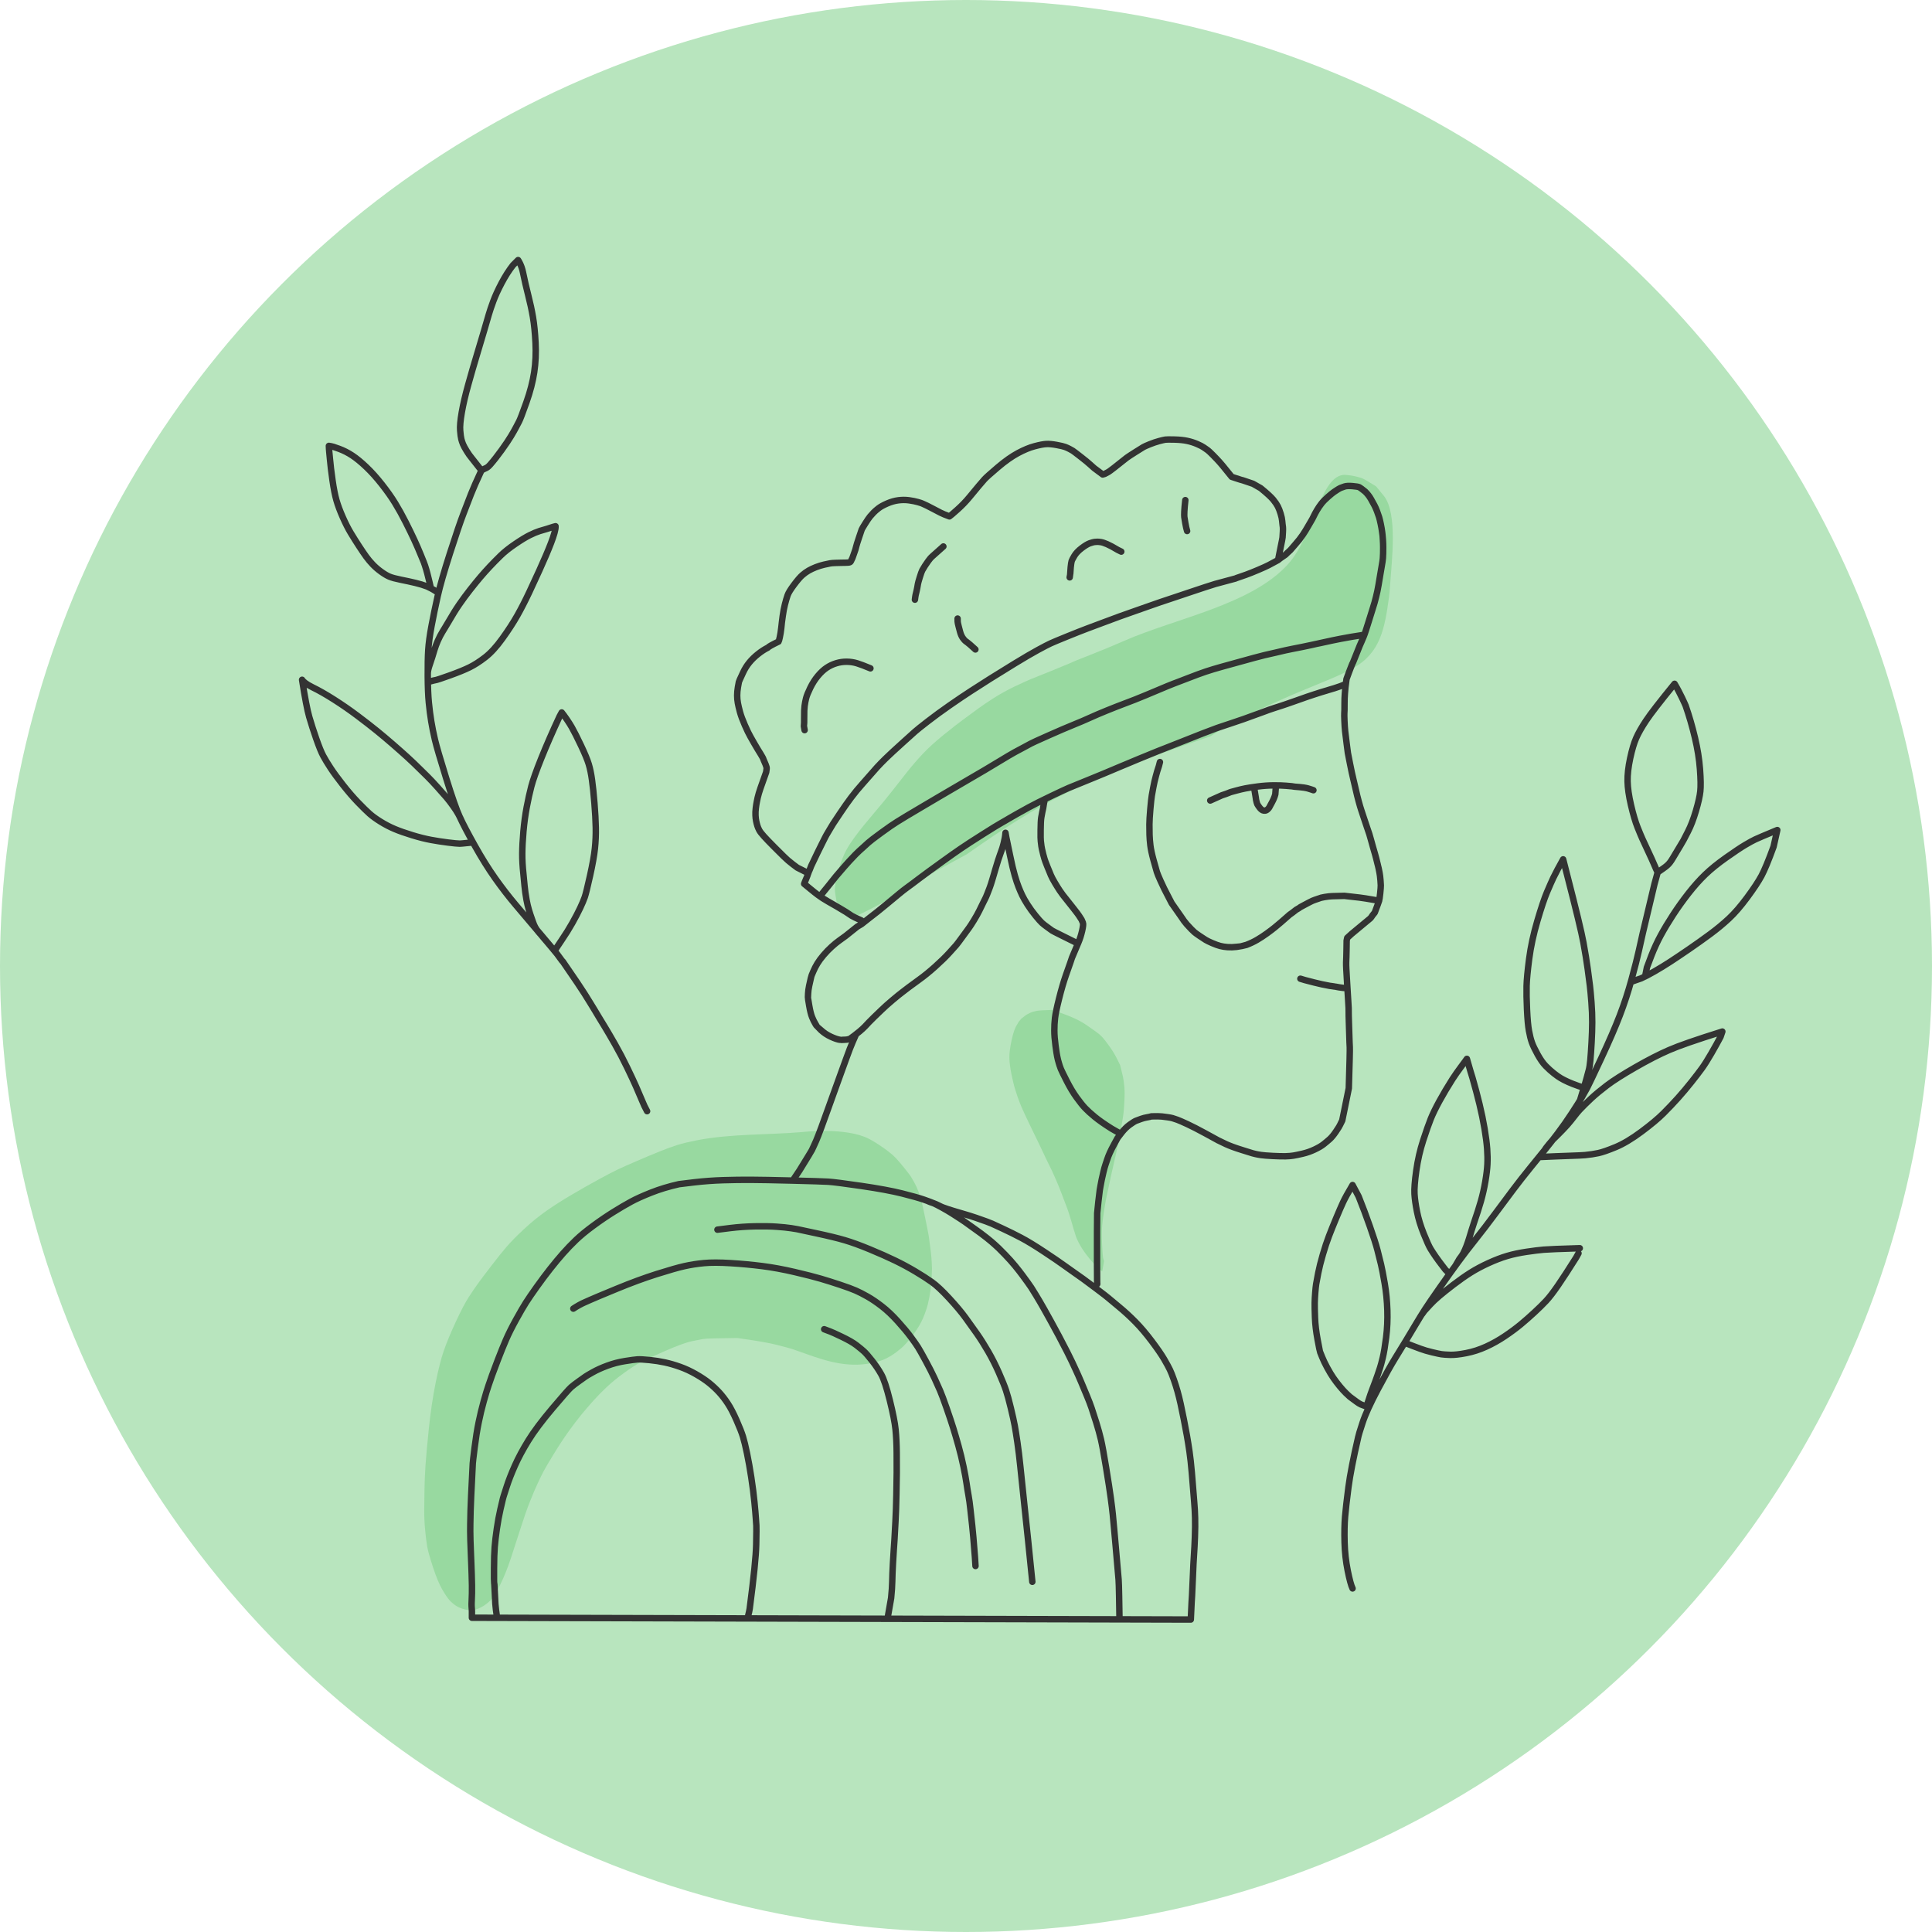 <svg width="300" height="300" viewBox="0 0 300 300" fill="none" xmlns="http://www.w3.org/2000/svg">
<circle cx="150" cy="150" r="150" fill="#B8E5BE"/>
<g clip-path="url(#clip0_155_946)">
<path d="M171.431 195.826C171.371 195.618 171.278 195.294 171.278 195.294C171.229 194.787 171.2 194.471 171.19 194.346C171.18 194.222 171.158 193.784 171.126 193.032C171.093 192.28 171.085 191.643 171.102 191.121C171.12 190.598 171.16 190.077 171.221 189.558C171.283 189.039 171.333 188.672 171.372 188.456C171.41 188.241 171.467 187.873 171.544 187.354C171.62 186.835 171.671 186.535 171.695 186.455C171.718 186.374 171.864 185.685 172.132 184.388C172.399 183.091 172.61 182.125 172.764 181.491C172.918 180.857 173.11 180.013 173.338 178.959C173.566 177.906 173.745 177.021 173.875 176.304C174.006 175.588 174.127 174.912 174.239 174.275C174.35 173.64 174.425 173.155 174.463 172.822C174.501 172.489 174.545 171.871 174.595 170.967C174.645 170.063 174.64 169.292 174.578 168.655C174.516 168.017 174.446 167.525 174.367 167.177C174.289 166.829 174.201 166.459 174.104 166.066C174.006 165.673 173.948 165.444 173.928 165.38C173.908 165.316 173.732 164.96 173.401 164.312C173.07 163.664 172.668 163.016 172.195 162.369C171.723 161.721 171.405 161.309 171.242 161.132C171.079 160.954 170.897 160.776 170.695 160.596C170.492 160.416 169.807 159.925 168.639 159.123C167.471 158.322 165.73 157.568 163.415 156.861L163.325 156.822C162.148 156.851 161.373 156.897 161 156.961C160.627 157.025 160.271 157.134 159.931 157.288C159.591 157.441 159.339 157.586 159.174 157.722C159.009 157.858 158.815 158.01 158.591 158.179L158.209 158.627L157.945 159.08C157.613 159.562 157.326 160.371 157.084 161.507C156.841 162.643 156.725 163.552 156.736 164.236C156.747 164.921 156.849 165.754 157.043 166.738C157.236 167.721 157.451 168.585 157.687 169.33C157.922 170.076 158.132 170.682 158.315 171.15C158.498 171.617 158.648 171.974 158.764 172.219C158.88 172.465 159.016 172.765 159.173 173.119C159.329 173.473 159.644 174.136 160.119 175.108C160.593 176.08 160.975 176.864 161.263 177.459C161.551 178.055 161.779 178.534 161.947 178.897C162.115 179.261 162.283 179.619 162.452 179.97C162.62 180.322 162.766 180.616 162.888 180.852C163.011 181.088 163.176 181.426 163.383 181.867C163.59 182.307 163.832 182.855 164.11 183.511C164.389 184.167 164.655 184.836 164.909 185.518C165.163 186.201 165.363 186.724 165.508 187.086C165.654 187.449 165.808 187.878 165.971 188.373C166.133 188.869 166.265 189.295 166.364 189.651C166.464 190.008 166.606 190.499 166.79 191.124C166.865 191.261 166.942 191.642 167.059 191.966C167.966 194.469 170.605 197.135 171.159 197.412" fill="#98D9A0"/>
<path d="M108.172 177.071C106.959 177.309 105.967 177.547 105.197 177.786C104.428 178.025 103.508 178.361 102.439 178.792C101.37 179.224 100.184 179.721 98.881 180.282C97.577 180.844 96.595 181.28 95.936 181.592C95.278 181.903 94.302 182.41 93.011 183.112C91.72 183.814 90.329 184.603 88.839 185.477C87.349 186.35 86.018 187.198 84.847 188.02C83.676 188.842 82.517 189.786 81.369 190.852C80.222 191.917 79.318 192.835 78.659 193.605C77.999 194.374 77.203 195.365 76.273 196.578C75.343 197.79 74.659 198.698 74.224 199.3C73.787 199.902 73.305 200.613 72.775 201.433C72.245 202.252 71.581 203.521 70.781 205.239C69.983 206.957 69.365 208.442 68.93 209.693C68.493 210.943 68.061 212.645 67.631 214.799C67.201 216.953 66.856 219.283 66.595 221.789C66.335 224.296 66.16 226.221 66.071 227.563C65.982 228.906 65.931 230.123 65.916 231.215C65.902 232.305 65.888 233.359 65.876 234.375C65.864 235.391 65.909 236.446 66.012 237.539C66.115 238.632 66.223 239.504 66.337 240.157C66.451 240.809 66.751 241.877 67.237 243.362C67.724 244.846 68.195 245.984 68.65 246.775C69.106 247.566 69.487 248.131 69.792 248.47C70.097 248.809 70.435 249.098 70.806 249.339C71.177 249.579 71.623 249.765 72.144 249.897C72.664 250.029 73.11 250.066 73.48 250.01C73.85 249.954 74.244 249.817 74.662 249.6C75.079 249.383 75.451 249.134 75.775 248.852C76.1 248.57 76.35 248.335 76.526 248.147C76.702 247.959 77.088 247.259 77.684 246.048C78.279 244.836 78.83 243.469 79.334 241.946C79.839 240.423 80.344 238.863 80.851 237.266C81.357 235.669 81.831 234.313 82.273 233.198C82.715 232.083 83.117 231.139 83.478 230.367C83.838 229.594 84.141 228.972 84.386 228.501C84.632 228.03 85.163 227.127 85.98 225.791C86.797 224.456 87.571 223.279 88.301 222.262C89.031 221.244 89.69 220.378 90.279 219.664C90.868 218.95 91.481 218.236 92.118 217.521C92.755 216.806 93.454 216.092 94.213 215.378C94.972 214.665 95.855 213.945 96.859 213.218C97.864 212.491 98.679 211.958 99.303 211.619C99.926 211.28 101.225 210.678 103.198 209.813C105.17 208.948 106.599 208.429 107.483 208.254C108.367 208.08 108.876 207.978 109.011 207.949C109.146 207.92 109.363 207.892 109.661 207.866C109.96 207.839 111.569 207.805 114.486 207.764C114.515 207.762 115.308 207.88 116.867 208.117C118.425 208.354 119.744 208.608 120.823 208.88C121.902 209.152 122.698 209.373 123.211 209.542C123.724 209.712 124.374 209.941 125.161 210.231C125.948 210.52 126.806 210.805 127.734 211.086C128.662 211.367 129.573 211.578 130.465 211.719C131.358 211.861 132.22 211.923 133.051 211.906C133.882 211.89 134.674 211.8 135.425 211.637C136.177 211.474 136.751 211.311 137.15 211.147C137.548 210.983 137.981 210.756 138.448 210.465C138.914 210.174 139.41 209.805 139.934 209.357C140.458 208.91 141.071 208.219 141.772 207.285C142.473 206.351 142.994 205.479 143.334 204.67C143.674 203.86 143.923 203.134 144.082 202.491C144.241 201.848 144.374 201.144 144.482 200.378C144.589 199.612 144.653 198.868 144.674 198.147C144.694 197.425 144.708 197.038 144.716 196.986C144.724 196.933 144.711 196.598 144.676 195.981C144.642 195.363 144.599 194.851 144.545 194.444C144.492 194.038 144.438 193.624 144.384 193.203C144.329 192.781 144.285 192.438 144.251 192.174C144.217 191.909 144.145 191.507 144.036 190.97C143.927 190.432 143.815 189.877 143.701 189.305C143.587 188.733 143.468 188.168 143.345 187.609C143.221 187.049 143.157 186.756 143.154 186.729C143.151 186.702 143.058 186.392 142.875 185.799C142.691 185.207 142.513 184.725 142.34 184.354C142.167 183.982 141.996 183.651 141.828 183.36C141.659 183.069 141.531 182.851 141.444 182.705C141.357 182.559 141.046 182.149 140.511 181.474C139.976 180.798 139.52 180.263 139.143 179.866C138.766 179.469 138.332 179.087 137.842 178.721C137.352 178.355 136.917 178.047 136.536 177.797C136.155 177.547 135.577 177.167 134.924 176.832C131.31 174.981 124.578 175.785 124.578 175.785C119.222 176.241 113.464 176.033 108.172 177.071Z" fill="#98D9A0"/>
<path d="M129.906 139.987C129.837 139.576 129.783 139.268 129.744 139.062C129.705 138.857 129.676 138.666 129.659 138.491C129.642 138.316 129.635 138.159 129.641 138.02C129.646 137.881 129.655 137.786 129.668 137.735C129.682 137.684 129.713 137.404 129.762 136.896C129.812 136.387 130.009 135.615 130.354 134.578C130.699 133.54 131.04 132.703 131.376 132.066C131.712 131.429 132.227 130.644 132.92 129.712C133.614 128.781 134.508 127.675 135.602 126.393C136.696 125.112 137.644 123.961 138.444 122.941C139.244 121.921 140.04 120.909 140.831 119.906C141.622 118.904 142.446 117.949 143.301 117.043C144.157 116.136 145.214 115.171 146.473 114.149C147.731 113.127 148.795 112.298 149.664 111.663C150.534 111.028 151.286 110.476 151.921 110.007C152.556 109.539 153.363 108.993 154.344 108.37C155.324 107.747 156.416 107.145 157.618 106.564C158.82 105.983 159.94 105.491 160.978 105.089C162.017 104.687 163.786 103.965 166.285 102.923C166.441 102.824 167.408 102.428 169.187 101.735C170.965 101.043 172.77 100.295 174.602 99.492C182.586 95.99 194.315 93.916 199.993 87.615C204.113 83.045 204.984 73.728 208.831 73.728C209.498 73.783 210.064 73.868 210.528 73.982C210.993 74.097 211.342 74.2 211.574 74.293C211.806 74.385 212.509 74.796 213.682 75.525L213.779 75.645C213.931 75.819 214.301 76.274 214.89 77.01C217.059 79.723 216.092 87.212 215.872 90.612C215.81 91.566 215.75 92.257 215.69 92.683C215.015 97.556 214.392 101.396 210.048 103.785C209.069 104.324 207.962 104.852 206.728 105.37C205.493 105.888 203.983 106.513 202.199 107.247C200.414 107.98 198.357 108.89 196.027 109.977C193.697 111.064 191.965 111.935 190.831 112.589C189.697 113.243 188.734 113.824 187.941 114.333C167.831 121.164 161.731 124.492 150.142 132.637C146.769 134.449 144.65 135.623 143.784 136.159C142.919 136.696 141.978 137.28 140.963 137.911C140.941 137.93 140.259 138.329 138.917 139.11C137.575 139.89 136.332 140.568 135.19 141.143C134.047 141.719 133.349 142.061 133.097 142.169C132.6 142.383 132.3 142.169 131.863 141.85" fill="#98D9A0"/>
</g>
<path d="M214.145 139.863C214.197 139.689 214.255 139.302 214.318 138.701C214.381 138.1 214.411 137.691 214.408 137.475C214.406 137.26 214.39 137.006 214.361 136.714C214.332 136.421 214.309 136.194 214.292 136.031C214.276 135.869 214.249 135.702 214.214 135.53C214.178 135.359 214.132 135.129 214.075 134.841C214.017 134.554 213.974 134.375 213.945 134.302C213.758 133.525 213.608 132.943 213.494 132.557C213.381 132.17 213.277 131.811 213.182 131.481C213.086 131.15 212.986 130.791 212.882 130.403C212.778 130.015 212.694 129.724 212.631 129.528C212.567 129.333 212.446 128.977 212.267 128.461C212.089 127.945 211.923 127.45 211.77 126.976C211.617 126.503 211.487 126.111 211.381 125.801C211.274 125.49 211.14 125.035 210.976 124.435C210.813 123.836 210.677 123.29 210.569 122.797C210.46 122.304 210.325 121.728 210.164 121.069C210.002 120.41 209.819 119.566 209.616 118.537C209.412 117.507 209.306 116.964 209.298 116.907C209.289 116.85 209.228 116.379 209.113 115.495C208.998 114.61 208.917 113.954 208.872 113.527C208.827 113.099 208.791 112.57 208.765 111.939C208.739 111.307 208.732 110.92 208.744 110.777C208.757 110.633 208.765 110.457 208.77 110.247C208.775 110.037 208.777 109.688 208.776 109.198C208.774 108.708 208.793 108.203 208.832 107.683C208.871 107.163 208.9 106.84 208.919 106.712L209.084 105.441C209.251 104.964 209.382 104.607 209.477 104.372C209.571 104.137 209.683 103.849 209.812 103.507C209.941 103.166 210.037 102.946 210.101 102.85C210.675 101.399 211.016 100.547 211.125 100.296C211.233 100.044 211.343 99.793 211.454 99.546C211.565 99.299 211.668 99.056 211.764 98.817C211.86 98.579 211.969 98.269 212.091 97.886C212.212 97.504 212.359 97.042 212.531 96.501C212.704 95.959 212.891 95.358 213.094 94.697C213.297 94.036 213.409 93.67 213.431 93.6C213.453 93.53 213.535 93.219 213.675 92.668C213.815 92.117 213.944 91.503 214.06 90.825C214.177 90.147 214.263 89.629 214.319 89.272C214.376 88.915 214.454 88.457 214.555 87.897C214.656 87.337 214.715 86.937 214.732 86.698C214.75 86.46 214.762 86.204 214.77 85.932C214.777 85.659 214.78 85.345 214.78 84.99C214.78 84.635 214.765 84.24 214.736 83.806C214.708 83.371 214.689 83.139 214.681 83.109C214.673 83.078 214.65 82.9 214.611 82.576C214.572 82.25 214.503 81.851 214.404 81.377C214.305 80.903 214.219 80.545 214.145 80.302C214.071 80.059 213.963 79.752 213.822 79.382C213.68 79.012 213.548 78.711 213.425 78.481C213.303 78.251 213.123 77.924 212.885 77.501C212.647 77.078 212.344 76.687 211.976 76.329C211.523 75.961 211.224 75.739 211.079 75.663C210.934 75.587 210.58 75.526 210.017 75.481C209.455 75.436 209.046 75.456 208.79 75.54C208.535 75.625 208.342 75.694 208.212 75.747C208.083 75.8 207.927 75.882 207.746 75.994C207.565 76.107 207.371 76.234 207.166 76.375C206.961 76.515 206.642 76.775 206.209 77.154C205.776 77.532 205.434 77.883 205.183 78.208C204.931 78.533 204.7 78.874 204.489 79.233C204.277 79.592 204.11 79.904 203.987 80.169C203.864 80.433 203.727 80.688 203.577 80.931C203.427 81.175 203.252 81.475 203.053 81.83C202.854 82.186 202.603 82.591 202.3 83.046C201.996 83.5 201.616 83.987 201.158 84.505C200.701 85.024 200.439 85.328 200.372 85.417C199.944 85.803 199.699 86.036 199.636 86.116C198.952 86.576 198.56 86.861 198.458 86.97M214.145 139.863C214.094 140.037 213.869 140.648 213.472 141.697L213.11 142.151C212.99 142.352 212.879 142.501 212.777 142.601C212.675 142.7 211.712 143.499 209.888 144.999L209.197 145.629L209.107 146.06C209.1 146.239 209.095 146.628 209.091 147.228C209.088 147.828 209.078 148.271 209.063 148.558C209.048 148.845 209.037 149.136 209.03 149.432C209.024 149.727 209.033 150.093 209.057 150.531C209.082 150.968 209.13 151.811 209.203 153.058C209.277 154.305 209.327 155.124 209.355 155.514C209.382 155.905 209.402 156.247 209.414 156.539C209.427 156.832 209.428 157.035 209.42 157.148C209.411 157.261 209.429 157.995 209.473 159.347C209.517 160.701 209.544 161.542 209.555 161.872C209.566 162.202 209.578 162.448 209.591 162.611C209.604 162.774 209.597 163.38 209.571 164.428C209.545 165.477 209.502 166.996 209.441 168.985L208.424 173.983C208.238 174.336 208.121 174.576 208.071 174.701C208.023 174.826 207.817 175.157 207.455 175.695C207.093 176.233 206.757 176.639 206.447 176.912C206.137 177.185 205.823 177.447 205.504 177.697C205.186 177.948 204.728 178.215 204.13 178.497C203.532 178.78 202.919 178.995 202.291 179.141C201.663 179.288 201.18 179.389 200.841 179.443C200.502 179.499 200.1 179.533 199.635 179.545C199.17 179.558 198.506 179.543 197.643 179.498C196.781 179.454 196.166 179.405 195.8 179.351C195.435 179.296 195.134 179.24 194.9 179.183C194.665 179.126 194.523 179.09 194.474 179.074C194.425 179.059 193.88 178.889 192.84 178.565C191.799 178.241 190.968 177.936 190.348 177.649C189.729 177.362 189.33 177.17 189.151 177.073C188.973 176.975 188.322 176.619 187.196 176.004C186.07 175.389 185.136 174.909 184.393 174.564C183.65 174.219 183.126 173.991 182.822 173.878C182.517 173.765 182.268 173.682 182.074 173.629C181.88 173.576 181.636 173.529 181.343 173.488C181.05 173.446 180.745 173.406 180.426 173.369C180.108 173.332 179.561 173.325 178.786 173.348C178.661 173.395 178.442 173.445 178.131 173.497C177.819 173.549 177.505 173.631 177.188 173.742C176.87 173.853 176.61 173.949 176.408 174.031C176.206 174.112 175.88 174.315 175.43 174.638C174.981 174.961 174.557 175.377 174.16 175.885C173.763 176.394 173.553 176.671 173.529 176.715C173.505 176.76 173.342 177.058 173.04 177.61C172.738 178.163 172.503 178.624 172.338 178.995C172.172 179.366 172.044 179.689 171.954 179.965C171.865 180.241 171.769 180.525 171.667 180.816C171.566 181.107 171.456 181.501 171.338 181.999C171.219 182.496 171.128 182.899 171.065 183.208C171.001 183.516 170.944 183.82 170.892 184.119C170.841 184.418 170.801 184.647 170.771 184.806C170.742 184.964 170.67 185.558 170.555 186.589C170.441 187.62 170.38 188.215 170.372 188.375C170.365 188.534 170.356 189.493 170.347 191.252C170.338 193.01 170.347 200.187 170.379 199.32M214.145 139.863L212.069 139.514C211.53 139.444 211.217 139.399 211.13 139.379C211.043 139.359 210.782 139.329 210.348 139.29C209.913 139.251 209.382 139.19 208.755 139.109C207.851 139.128 207.223 139.144 206.874 139.156C206.525 139.169 206.13 139.213 205.691 139.289C205.252 139.365 204.963 139.438 204.826 139.507C204.318 139.675 203.975 139.797 203.797 139.875C203.62 139.951 203.161 140.188 202.419 140.586C202.022 140.787 201.775 140.935 201.676 141.029L201.279 141.261C200.835 141.615 200.489 141.875 200.24 142.041C199.718 142.505 199.276 142.891 198.916 143.201C198.555 143.511 198.224 143.788 197.923 144.032C197.623 144.276 197.222 144.58 196.72 144.943C196.218 145.307 195.714 145.637 195.208 145.933C194.703 146.23 194.149 146.492 193.546 146.722C193.052 146.843 192.793 146.91 192.769 146.922C192.745 146.934 192.491 146.969 192.008 147.029C191.524 147.088 191.063 147.102 190.624 147.07C190.186 147.038 189.796 146.977 189.453 146.885C189.11 146.793 188.706 146.647 188.24 146.447C187.775 146.248 187.433 146.081 187.215 145.948C186.997 145.814 186.684 145.609 186.277 145.333C185.87 145.058 185.597 144.86 185.459 144.74C185.321 144.621 185.155 144.461 184.96 144.258C184.765 144.057 184.537 143.811 184.276 143.521C184.014 143.231 183.703 142.807 183.341 142.249C182.558 141.145 182.091 140.48 181.942 140.253C181.653 139.699 181.412 139.231 181.218 138.851C181.025 138.47 180.877 138.183 180.774 137.988C180.672 137.793 180.478 137.379 180.193 136.746C179.907 136.113 179.724 135.666 179.642 135.407C179.561 135.147 179.389 134.539 179.127 133.583C178.865 132.626 178.699 131.856 178.629 131.272C178.558 130.689 178.516 130.142 178.5 129.631C178.485 129.12 178.479 128.586 178.481 128.029C178.484 127.473 178.531 126.673 178.622 125.631C178.714 124.588 178.791 123.889 178.853 123.534C178.914 123.179 178.989 122.766 179.078 122.294C179.167 121.822 179.231 121.509 179.27 121.354C179.31 121.2 179.386 120.902 179.498 120.459C179.61 120.015 179.763 119.509 179.957 118.941L180.115 118.331M208.986 106.193C207.943 106.712 206.19 107.147 206.004 107.228C205.59 107.342 204.945 107.543 204.069 107.829C203.193 108.116 202.554 108.334 202.153 108.484C201.751 108.634 201.329 108.782 200.887 108.93C200.444 109.078 200.087 109.202 199.817 109.302C199.547 109.403 199.283 109.492 199.024 109.571C198.766 109.649 198.607 109.701 198.547 109.726C198.487 109.752 198.256 109.826 197.855 109.948C197.454 110.07 196.812 110.297 195.93 110.63C195.047 110.963 194.101 111.306 193.093 111.66C192.084 112.014 191.453 112.228 191.199 112.303C190.944 112.378 190.711 112.455 190.497 112.536C190.284 112.617 190.093 112.682 189.924 112.729C189.755 112.776 189.563 112.84 189.349 112.921C189.136 113.002 188.98 113.055 188.884 113.08C188.787 113.105 188.077 113.373 186.754 113.886C185.431 114.399 184.426 114.796 183.742 115.077C183.057 115.358 182.485 115.584 182.027 115.753C181.569 115.923 180.793 116.228 179.701 116.668C178.609 117.109 177.624 117.511 176.748 117.877C175.872 118.243 175.229 118.512 174.817 118.686C174.405 118.859 174.136 118.971 174.008 119.021C173.88 119.071 173.644 119.171 173.3 119.32C172.956 119.47 172.333 119.732 171.433 120.107C170.531 120.482 169.824 120.773 169.311 120.979C168.798 121.185 168.318 121.381 167.871 121.567C167.424 121.753 167.077 121.894 166.83 121.991C166.583 122.087 166.283 122.21 165.93 122.358C165.577 122.506 164.673 122.927 163.22 123.619C161.767 124.313 160.609 124.894 159.746 125.363C158.883 125.833 158.265 126.176 157.894 126.392C157.522 126.608 157.174 126.808 156.849 126.991C156.523 127.174 156.266 127.325 156.078 127.443C155.89 127.561 155.636 127.707 155.317 127.881C154.998 128.055 154.097 128.61 152.614 129.545C151.131 130.48 149.975 131.232 149.146 131.8C148.316 132.369 147.447 132.982 146.537 133.639C145.628 134.297 144.866 134.848 144.252 135.294C143.638 135.739 143.137 136.111 142.748 136.408C142.36 136.705 142.003 136.975 141.676 137.218C141.349 137.461 141.035 137.692 140.734 137.911C140.433 138.13 140.053 138.429 139.593 138.809C139.132 139.189 138.462 139.745 137.582 140.477C136.702 141.21 135.833 141.903 134.974 142.555L133.779 143.496L133.125 143.883C132.151 144.673 131.539 145.161 131.29 145.348C131.041 145.534 130.732 145.757 130.362 146.017C129.992 146.278 129.587 146.607 129.149 147.004C128.71 147.401 128.29 147.834 127.89 148.304C127.489 148.773 127.166 149.21 126.921 149.613C126.675 150.017 126.469 150.418 126.302 150.816C126.135 151.214 126.044 151.429 126.028 151.459C126.013 151.489 125.971 151.642 125.904 151.919C125.835 152.195 125.751 152.572 125.65 153.048C125.549 153.524 125.493 153.938 125.481 154.289C125.47 154.641 125.462 154.838 125.456 154.882C125.45 154.926 125.515 155.348 125.652 156.148C125.789 156.948 125.939 157.547 126.102 157.946C126.265 158.344 126.423 158.669 126.575 158.919C126.726 159.169 126.806 159.304 126.814 159.324C126.822 159.343 127.048 159.558 127.491 159.968C127.935 160.378 128.447 160.717 129.028 160.985C129.61 161.253 130.082 161.412 130.447 161.462C130.492 161.48 130.721 161.477 131.135 161.455C131.337 161.465 131.607 161.424 131.945 161.331C132.2 161.146 132.437 160.972 132.656 160.809C132.875 160.647 133.144 160.433 133.465 160.168C133.786 159.902 134.071 159.639 134.323 159.38C134.574 159.12 134.777 158.903 134.933 158.73C135.089 158.557 135.342 158.304 135.691 157.972C136.04 157.639 136.437 157.257 136.883 156.824C137.33 156.391 137.89 155.889 138.565 155.319C139.24 154.749 139.756 154.33 140.114 154.062C140.471 153.794 140.788 153.552 141.064 153.334C141.34 153.118 141.878 152.724 142.677 152.153C143.476 151.582 144.324 150.894 145.221 150.09C146.118 149.285 146.847 148.572 147.409 147.951C147.971 147.33 148.323 146.939 148.466 146.776C148.608 146.614 148.93 146.187 149.432 145.495C149.933 144.803 150.271 144.341 150.443 144.111C150.616 143.88 150.874 143.484 151.217 142.923C151.56 142.363 151.845 141.852 152.074 141.39C152.302 140.929 152.498 140.528 152.661 140.187C152.825 139.846 152.938 139.62 153.002 139.506C153.065 139.393 153.171 139.15 153.318 138.777C153.466 138.404 153.592 138.078 153.696 137.798C153.8 137.518 153.933 137.108 154.094 136.568C154.256 136.028 154.34 135.744 154.347 135.718C154.353 135.691 154.41 135.491 154.518 135.12C154.626 134.749 154.726 134.418 154.82 134.127C154.912 133.836 154.971 133.644 154.996 133.553C155.02 133.461 155.121 133.167 155.299 132.669C155.477 132.172 155.585 131.869 155.621 131.761C155.657 131.652 156.078 130.315 156.131 129.315L156.262 130.059C156.351 130.466 156.538 131.366 156.823 132.759C157.109 134.152 157.358 135.21 157.57 135.935C157.782 136.66 157.981 137.258 158.168 137.73C158.355 138.202 158.544 138.638 158.735 139.038C158.926 139.438 159.203 139.921 159.564 140.487C159.926 141.054 160.335 141.617 160.792 142.176C161.249 142.735 161.578 143.107 161.779 143.292C161.981 143.476 162.207 143.657 162.459 143.836C162.711 144.014 162.883 144.14 162.976 144.216C163.068 144.291 163.204 144.389 163.384 144.508C163.565 144.629 165.338 145.498 167.384 146.516M133.763 142.932C132.964 142.578 132.456 142.333 132.24 142.195C132.024 142.058 131.728 141.862 131.355 141.606C130.964 141.359 130.494 141.078 129.944 140.762C129.393 140.446 128.945 140.189 128.597 139.99C128.25 139.791 127.96 139.616 127.728 139.465C127.495 139.313 127.25 139.142 126.992 138.952C126.734 138.763 126.327 138.438 125.77 137.98C125.362 137.644 124.876 137.246 124.876 137.246M124.869 137.246C124.939 136.999 125.332 136.144 125.354 136.041C125.377 135.939 125.459 135.705 125.601 135.34C125.643 135.277 125.763 134.982 125.963 134.455C126.729 132.842 127.273 131.721 127.594 131.092C127.915 130.463 128.089 130.115 128.116 130.049C128.143 129.981 128.212 129.854 128.321 129.666C128.431 129.478 128.615 129.166 128.874 128.729C129.133 128.293 129.301 128.015 129.378 127.897C129.455 127.779 129.802 127.257 130.419 126.33C131.037 125.404 131.616 124.58 132.156 123.861C132.696 123.14 133.297 122.412 133.959 121.675C134.621 120.939 135.154 120.332 135.56 119.855C135.965 119.378 136.389 118.914 136.832 118.464C137.275 118.014 137.649 117.646 137.956 117.363C138.261 117.079 138.497 116.858 138.662 116.698C138.827 116.539 139.363 116.051 140.27 115.233C141.178 114.416 141.772 113.88 142.054 113.626C142.336 113.372 142.999 112.84 144.043 112.03C145.088 111.22 146.225 110.389 147.452 109.536C148.68 108.683 149.786 107.937 150.771 107.299C151.755 106.661 152.75 106.024 153.755 105.39C154.759 104.755 156.018 103.976 157.531 103.053C159.043 102.129 160.257 101.42 161.17 100.924C162.084 100.428 162.732 100.091 163.113 99.915C163.493 99.738 164.354 99.378 165.694 98.834C167.033 98.29 168.052 97.888 168.749 97.626C169.446 97.364 170.269 97.056 171.218 96.702C172.167 96.347 173.048 96.02 173.862 95.719C174.675 95.419 175.54 95.113 176.456 94.802C177.372 94.491 177.955 94.286 178.205 94.187C178.456 94.088 179.108 93.86 180.164 93.503C181.219 93.145 182.083 92.857 182.755 92.638C183.427 92.418 184.132 92.182 184.87 91.929C185.607 91.677 186.359 91.426 187.124 91.178C187.89 90.93 188.419 90.761 188.713 90.672C189.006 90.584 190.047 90.303 191.836 89.832C191.939 89.781 192.113 89.717 192.357 89.639C192.601 89.561 192.976 89.43 193.483 89.246C193.99 89.063 194.614 88.815 195.353 88.501C196.094 88.187 196.652 87.933 197.03 87.739C197.408 87.545 197.884 87.289 198.458 86.97M198.458 86.97C198.766 85.337 199.133 83.738 199.152 83.455C199.17 83.172 199.188 82.881 199.206 82.581C199.224 82.281 199.224 82.041 199.207 81.859C199.19 81.678 199.171 81.537 199.152 81.436C199.132 81.335 199.112 81.144 199.093 80.864C199.074 80.584 198.996 80.219 198.858 79.768C198.721 79.317 198.576 78.941 198.423 78.639C198.269 78.338 198.034 77.991 197.715 77.597C197.396 77.203 196.744 76.604 195.759 75.801C195.072 75.42 194.674 75.194 194.565 75.12C193.742 74.83 193.222 74.653 193.002 74.59C192.783 74.527 192.662 74.494 192.639 74.492C192.242 74.352 191.957 74.26 191.782 74.216C191.703 74.18 191.529 74.121 191.258 74.04C190.713 73.351 190.249 72.778 189.865 72.322C189.481 71.865 189.171 71.516 188.937 71.278C188.702 71.038 188.506 70.836 188.35 70.67C188.193 70.504 188.017 70.332 187.822 70.154C187.628 69.975 187.466 69.845 187.337 69.765C187.209 69.685 187.06 69.583 186.893 69.46C186.725 69.335 186.398 69.168 185.913 68.955C185.428 68.743 184.911 68.578 184.362 68.46C183.813 68.342 183.155 68.274 182.387 68.256C181.619 68.237 181.143 68.241 180.958 68.266C180.773 68.293 180.452 68.366 179.994 68.488C179.537 68.61 179.052 68.774 178.539 68.981C178.027 69.189 177.696 69.336 177.546 69.424C177.396 69.51 176.982 69.769 176.305 70.198C175.627 70.627 175.184 70.917 174.976 71.069C174.768 71.221 174.506 71.427 174.191 71.688C173.876 71.948 173.477 72.264 172.996 72.635C172.514 73.006 172.223 73.221 172.123 73.279C172.022 73.337 171.825 73.442 171.532 73.593C171.417 73.613 171.317 73.641 171.229 73.678C170.516 73.16 170.077 72.834 169.912 72.699C169.748 72.564 169.528 72.368 169.254 72.112C168.979 71.856 168.492 71.455 167.791 70.911C167.091 70.366 166.685 70.059 166.573 69.99C166.461 69.921 166.296 69.829 166.078 69.713C165.86 69.598 165.631 69.495 165.393 69.404C165.155 69.314 164.71 69.209 164.06 69.09C163.409 68.971 162.872 68.923 162.451 68.947C162.029 68.971 161.428 69.085 160.649 69.291C159.869 69.497 159.006 69.854 158.058 70.363C157.11 70.872 156.067 71.609 154.929 72.577C153.791 73.544 153.101 74.163 152.86 74.434C152.619 74.706 152.325 75.047 151.978 75.456C151.631 75.865 151.167 76.425 150.586 77.135C150.005 77.844 149.36 78.514 148.652 79.145C147.944 79.776 147.537 80.123 147.432 80.184C146.833 79.969 146.366 79.776 146.031 79.605C145.697 79.434 145.334 79.245 144.944 79.037C144.554 78.829 144.229 78.662 143.97 78.535C143.711 78.409 143.545 78.332 143.471 78.303C143.397 78.275 143.319 78.239 143.235 78.195C143.152 78.151 142.922 78.075 142.546 77.966C142.169 77.856 141.71 77.763 141.17 77.687C140.63 77.612 140.074 77.611 139.502 77.685C138.93 77.758 138.351 77.923 137.766 78.178C137.18 78.433 136.732 78.681 136.421 78.922C136.11 79.163 135.857 79.382 135.664 79.579C135.471 79.777 135.285 79.982 135.107 80.197C134.929 80.411 134.676 80.781 134.347 81.308C134.018 81.836 133.837 82.142 133.805 82.228C133.773 82.314 133.631 82.733 133.38 83.486C133.128 84.238 132.986 84.692 132.954 84.85C132.921 85.008 132.877 85.173 132.822 85.346C132.768 85.518 132.695 85.727 132.604 85.973C132.513 86.219 132.431 86.45 132.359 86.665L132.216 86.951C132.198 87.014 132.156 87.097 132.09 87.202C132.053 87.287 131.924 87.339 131.703 87.357C131.482 87.375 131.315 87.383 131.204 87.38C131.092 87.377 130.914 87.379 130.67 87.386C130.425 87.393 130.123 87.401 129.761 87.41C129.4 87.419 129.117 87.442 128.911 87.478C128.705 87.515 128.389 87.581 127.963 87.678C127.537 87.775 127.114 87.906 126.693 88.071C126.272 88.236 125.898 88.413 125.57 88.6C125.242 88.787 124.916 89.022 124.592 89.302C124.267 89.583 123.836 90.082 123.299 90.799C122.761 91.516 122.426 92.064 122.294 92.442C122.162 92.82 122.026 93.287 121.885 93.842C121.744 94.398 121.629 95.004 121.539 95.66C121.449 96.317 121.405 96.658 121.405 96.682C121.406 96.706 121.375 96.988 121.314 97.528C121.252 98.068 121.176 98.542 121.085 98.949C120.995 99.356 120.933 99.582 120.901 99.625C119.882 100.118 119.325 100.433 119.232 100.569C118.749 100.807 118.245 101.133 117.719 101.549C117.194 101.964 116.738 102.408 116.352 102.881C115.965 103.353 115.64 103.876 115.376 104.451C115.111 105.024 114.944 105.388 114.874 105.54C114.804 105.692 114.757 105.81 114.734 105.896C114.711 105.981 114.661 106.25 114.585 106.703C114.508 107.157 114.469 107.583 114.468 107.983C114.467 108.383 114.503 108.78 114.576 109.175C114.65 109.571 114.76 110.038 114.907 110.578C115.055 111.118 115.303 111.788 115.652 112.588C116.001 113.388 116.293 113.99 116.527 114.392C116.761 114.794 116.937 115.104 117.054 115.322C117.171 115.541 117.361 115.864 117.624 116.293C117.887 116.722 118.064 117.01 118.154 117.157C118.245 117.303 118.332 117.453 118.414 117.607C118.496 117.76 118.545 117.875 118.561 117.952L118.886 118.712C119.007 119.019 119.061 119.224 119.048 119.326C119.036 119.428 119.01 119.617 118.972 119.894C118.611 120.89 118.388 121.518 118.304 121.778C118.219 122.038 118.144 122.251 118.078 122.417C118.012 122.584 117.931 122.837 117.833 123.176C117.735 123.515 117.674 123.745 117.649 123.867C117.624 123.99 117.582 124.192 117.523 124.474C117.463 124.756 117.409 125.096 117.361 125.495C117.313 125.893 117.297 126.262 117.313 126.602C117.329 126.942 117.364 127.242 117.418 127.501C117.472 127.76 117.534 128.002 117.604 128.226C117.675 128.449 117.772 128.677 117.896 128.911C118.02 129.144 118.266 129.463 118.633 129.868C119 130.274 119.51 130.804 120.162 131.459C120.814 132.113 121.322 132.619 121.687 132.976C122.053 133.331 122.275 133.538 122.353 133.596C122.85 134.011 123.332 134.388 123.801 134.726L125.508 135.583M124.939 113.376L124.828 112.74C124.865 112.56 124.879 112.097 124.872 111.35C124.863 110.602 124.886 110.025 124.94 109.62C124.993 109.214 125.069 108.815 125.169 108.423C125.268 108.03 125.486 107.49 125.821 106.803C126.156 106.115 126.549 105.501 126.999 104.961C127.45 104.421 127.904 103.998 128.362 103.692C128.819 103.386 129.315 103.151 129.851 102.988C130.386 102.825 130.935 102.747 131.498 102.755C132.062 102.762 132.593 102.843 133.093 102.998C133.592 103.153 134.281 103.414 135.16 103.78M142.067 93.118L142.122 92.701L142.173 92.402C142.305 91.877 142.392 91.493 142.435 91.25C142.478 91.006 142.511 90.812 142.535 90.667C142.559 90.521 142.656 90.174 142.826 89.625C142.996 89.076 143.124 88.717 143.212 88.549C143.299 88.382 143.442 88.144 143.641 87.836C143.839 87.528 144.001 87.292 144.127 87.127C144.252 86.963 144.351 86.834 144.425 86.74C144.498 86.647 144.624 86.518 144.804 86.355C144.983 86.192 145.544 85.692 146.487 84.855M148.697 96.05L148.703 96.514C148.713 96.659 148.763 96.906 148.854 97.254C148.945 97.602 149.017 97.876 149.07 98.077C149.123 98.278 149.185 98.458 149.255 98.617C149.325 98.777 149.401 98.918 149.484 99.041C149.567 99.164 149.633 99.25 149.683 99.299C149.732 99.347 149.78 99.4 149.826 99.456C149.873 99.512 149.99 99.604 150.177 99.733C150.365 99.862 150.793 100.233 151.459 100.848M166.101 89.653C166.159 89.358 166.187 89.184 166.183 89.132C166.21 88.675 166.234 88.331 166.257 88.099C166.279 87.867 166.303 87.667 166.33 87.499C166.357 87.331 166.384 87.2 166.411 87.105C166.437 87.009 166.571 86.753 166.815 86.334C167.059 85.916 167.441 85.511 167.959 85.118C168.478 84.724 168.902 84.47 169.231 84.356C169.561 84.242 169.806 84.175 169.967 84.156C170.128 84.138 170.275 84.128 170.409 84.128C170.542 84.128 170.723 84.145 170.953 84.179C171.183 84.214 171.508 84.322 171.929 84.505C172.349 84.688 172.9 84.985 173.582 85.396L174.112 85.654M184.334 82.456C184.238 82.143 184.146 81.739 184.059 81.245C183.973 80.75 183.92 80.43 183.902 80.282C183.883 80.135 183.883 79.844 183.903 79.412C183.922 78.979 183.974 78.394 184.057 77.658M162.244 124.09C162.117 124.51 162.021 125.306 161.975 125.518C161.93 125.731 161.885 125.934 161.839 126.129C161.793 126.324 161.742 126.6 161.686 126.958C161.63 127.316 161.597 127.966 161.588 128.909C161.578 129.853 161.587 130.41 161.614 130.582C161.641 130.754 161.661 130.921 161.674 131.085C161.686 131.248 161.726 131.497 161.793 131.83C161.86 132.162 161.928 132.451 161.998 132.696C162.067 132.941 162.129 133.163 162.184 133.36C162.238 133.557 162.387 133.958 162.631 134.563C162.875 135.167 163.061 135.62 163.19 135.922C163.319 136.224 163.531 136.623 163.827 137.119C164.123 137.614 164.37 138.01 164.569 138.305C164.768 138.6 164.928 138.825 165.051 138.98C165.173 139.135 165.373 139.387 165.651 139.736C165.929 140.085 166.291 140.543 166.738 141.11C167.184 141.677 167.456 142.038 167.553 142.195C167.651 142.351 167.783 142.556 167.949 142.812C168.014 142.964 168.083 143.124 168.154 143.292C168.225 143.461 168.184 143.877 168.031 144.541C167.878 145.204 167.686 145.807 167.456 146.348C167.226 146.889 166.894 147.673 166.461 148.699C166.427 148.839 166.343 149.088 166.211 149.446C166.079 149.804 165.84 150.482 165.494 151.481C165.147 152.48 164.801 153.672 164.453 155.057C164.105 156.442 163.895 157.448 163.822 158.076C163.75 158.704 163.714 159.352 163.717 160.021C163.719 160.689 163.78 161.471 163.901 162.365C164.021 163.259 164.107 163.813 164.157 164.028C164.208 164.242 164.249 164.425 164.281 164.579C164.313 164.732 164.359 164.897 164.418 165.072C164.478 165.247 164.519 165.382 164.542 165.476C164.565 165.571 164.628 165.743 164.731 165.995C164.834 166.246 165.136 166.865 165.638 167.852C166.14 168.839 166.65 169.691 167.167 170.407C167.685 171.123 168.125 171.673 168.488 172.057C168.851 172.439 169.346 172.89 169.973 173.409C170.601 173.928 171.473 174.54 172.589 175.243L174.022 176.063M209.225 153.432C208.231 153.432 207.346 153.182 207.241 153.191L206.839 153.13L206.466 153.08C205.673 152.939 204.862 152.763 204.033 152.552C203.203 152.341 202.732 152.218 202.618 152.185C202.504 152.151 202.272 152.081 201.922 151.975M132.924 160.604C132.733 160.987 132.064 162.59 131.971 162.845C131.879 163.1 131.694 163.597 131.418 164.336C131.142 165.075 130.89 165.767 130.663 166.411C130.435 167.054 130.113 167.945 129.698 169.082C129.282 170.219 128.904 171.269 128.564 172.232C128.224 173.195 127.878 174.148 127.528 175.093C127.177 176.037 126.914 176.715 126.737 177.126C126.56 177.536 126.412 177.864 126.292 178.108C126.172 178.353 126.097 178.513 126.067 178.589C126.037 178.666 125.397 179.718 124.146 181.745L123.092 183.321M123.092 183.321C120.134 183.247 117.971 183.207 116.601 183.201C115.231 183.194 113.798 183.214 112.303 183.259C110.807 183.304 109.323 183.413 107.848 183.583C106.374 183.754 105.57 183.851 105.436 183.875C103.861 184.231 102.424 184.666 101.124 185.181C99.824 185.696 98.778 186.168 97.986 186.598C97.194 187.027 96.29 187.558 95.273 188.19C94.256 188.823 93.207 189.536 92.125 190.331C91.043 191.126 90.149 191.861 89.445 192.535C88.74 193.21 88.073 193.904 87.441 194.618C86.81 195.332 86.15 196.125 85.462 196.996C84.773 197.868 84.068 198.809 83.346 199.821C82.625 200.833 82.07 201.643 81.681 202.251C81.292 202.86 80.775 203.75 80.129 204.92C79.483 206.091 78.963 207.13 78.571 208.039C78.179 208.948 77.756 209.991 77.303 211.169C76.85 212.347 76.55 213.147 76.402 213.568C76.254 213.989 76.074 214.505 75.864 215.117C75.653 215.729 75.401 216.559 75.109 217.606C74.816 218.653 74.554 219.744 74.322 220.879C74.09 222.014 73.882 223.313 73.699 224.774C73.516 226.235 73.421 227.057 73.412 227.238C73.196 231.427 73.081 233.887 73.069 234.617C73.057 235.348 73.043 236.028 73.026 236.657C73.01 237.286 73.016 238.125 73.044 239.175C73.073 240.224 73.097 240.85 73.114 241.052C73.132 241.253 73.153 241.787 73.178 242.654C73.202 243.521 73.224 244.111 73.242 244.424C73.26 244.737 73.275 245.317 73.287 246.165C73.299 247.013 73.285 247.812 73.245 248.564C73.204 249.316 73.242 249.538 73.279 250.131V251.202L184.908 251.479C184.968 250.086 185 249.416 185.032 248.839C185.063 248.262 185.086 247.899 185.1 247.751C185.115 247.603 185.155 246.702 185.221 245.047C185.287 243.392 185.347 242.186 185.402 241.427C185.457 240.669 185.505 239.738 185.545 238.636C185.586 237.535 185.595 236.554 185.573 235.693C185.552 234.831 185.505 234.01 185.435 233.227C185.364 232.445 185.313 231.808 185.28 231.314C185.247 230.821 185.175 229.93 185.062 228.641C184.949 227.353 184.829 226.273 184.702 225.403C184.575 224.533 184.444 223.717 184.309 222.953C184.173 222.189 184.011 221.334 183.824 220.386C183.637 219.439 183.469 218.629 183.32 217.957C183.172 217.285 183.014 216.652 182.848 216.057C182.683 215.463 182.488 214.848 182.265 214.213C182.042 213.579 181.838 213.068 181.655 212.681C181.471 212.295 181.175 211.751 180.766 211.049C180.358 210.348 179.717 209.416 178.842 208.255C177.969 207.094 177.12 206.096 176.296 205.26C175.473 204.424 174.62 203.642 173.738 202.913C172.857 202.184 172.298 201.719 172.062 201.517C171.827 201.315 171.651 201.174 171.535 201.094C171.418 201.013 171.245 200.881 171.015 200.697C170.784 200.514 170.503 200.3 170.172 200.058C169.841 199.816 169.534 199.588 169.252 199.373C168.97 199.159 168.615 198.895 168.186 198.581C167.757 198.267 167.3 197.944 166.814 197.612C166.329 197.279 165.787 196.895 165.19 196.46C164.593 196.024 163.58 195.332 162.149 194.384C160.718 193.436 159.527 192.71 158.576 192.208C157.625 191.705 156.659 191.227 155.678 190.772C154.698 190.318 154.145 190.063 154.02 190.007C153.896 189.952 153.623 189.844 153.202 189.684C152.781 189.524 152.228 189.329 151.543 189.098C150.858 188.868 150.267 188.682 149.771 188.54C149.274 188.399 148.698 188.228 148.042 188.029C147.387 187.829 146.839 187.647 146.398 187.481C145.958 187.315 145.546 187.036 144.935 186.826M123.092 183.321C126.05 183.395 127.888 183.453 128.607 183.496C129.325 183.538 131.031 183.756 133.724 184.149C136.417 184.543 138.538 184.935 140.088 185.326C141.638 185.717 142.756 186.032 143.444 186.271C144.131 186.511 144.628 186.696 144.935 186.826M77.147 250.916C77.121 250.796 77.078 250.492 77.018 250.004C76.958 249.516 76.925 249.199 76.921 249.054C76.917 248.908 76.891 248.397 76.842 247.522C76.794 246.646 76.768 246.153 76.764 246.044C76.76 245.936 76.749 245.844 76.73 245.77C76.712 245.696 76.706 244.952 76.712 243.539C76.718 242.127 76.753 241.015 76.818 240.206C76.883 239.396 76.994 238.449 77.152 237.363C77.31 236.278 77.495 235.279 77.705 234.367C77.915 233.455 78.047 232.895 78.1 232.688C78.153 232.48 78.192 232.344 78.218 232.278C78.243 232.213 78.402 231.722 78.693 230.807C78.985 229.891 79.402 228.823 79.943 227.601C80.485 226.379 81.187 225.069 82.05 223.672C82.912 222.276 84.156 220.616 85.782 218.693C87.407 216.77 88.372 215.676 88.676 215.411C88.98 215.145 89.4 214.824 89.936 214.446C90.471 214.068 90.801 213.834 90.926 213.743C91.051 213.651 91.432 213.427 92.07 213.069C92.707 212.711 93.462 212.372 94.335 212.051C95.207 211.73 96.108 211.496 97.038 211.348C97.967 211.2 98.612 211.113 98.974 211.088C99.336 211.063 99.953 211.094 100.825 211.182C101.697 211.271 102.504 211.395 103.247 211.557C103.99 211.718 104.773 211.946 105.597 212.238C106.421 212.531 107.238 212.91 108.05 213.374C108.862 213.839 109.549 214.296 110.111 214.747C110.672 215.198 111.188 215.679 111.66 216.19C112.131 216.702 112.581 217.282 113.008 217.933C113.436 218.583 113.889 219.451 114.368 220.537C114.846 221.624 115.179 222.471 115.366 223.081C115.554 223.689 115.764 224.559 115.998 225.691C116.232 226.822 116.453 228.069 116.662 229.433C116.87 230.797 117.032 232.065 117.148 233.236C117.264 234.408 117.338 235.263 117.371 235.803C117.403 236.343 117.428 236.706 117.446 236.894C117.464 237.082 117.456 238.055 117.423 239.811C117.391 241.568 117.054 244.897 116.412 249.798C116.381 250.027 116.29 250.441 116.139 251.041M144.935 186.826C145.241 186.957 145.677 187.177 146.241 187.487C146.805 187.797 147.325 188.102 147.799 188.4C148.273 188.699 148.717 188.984 149.131 189.257C149.545 189.529 149.769 189.683 149.803 189.716C149.837 189.75 150.283 190.068 151.143 190.672C152.002 191.276 152.708 191.8 153.262 192.244C153.817 192.688 154.242 193.048 154.537 193.327C154.832 193.605 155.014 193.773 155.081 193.829C155.148 193.886 155.476 194.217 156.063 194.823C156.65 195.43 157.168 196.007 157.617 196.555C158.066 197.104 158.452 197.598 158.775 198.037C159.098 198.476 159.359 198.832 159.558 199.106C159.757 199.38 159.947 199.654 160.13 199.927C160.313 200.2 160.556 200.591 160.858 201.101C161.16 201.611 161.371 201.963 161.489 202.158C161.608 202.354 161.833 202.747 162.165 203.338C162.497 203.928 162.841 204.546 163.197 205.192C163.553 205.838 163.958 206.585 164.412 207.434C164.866 208.284 165.299 209.115 165.71 209.93C166.12 210.744 166.372 211.256 166.466 211.466C166.559 211.675 166.741 212.067 167.012 212.641C167.283 213.215 167.573 213.87 167.883 214.606C168.193 215.342 168.495 216.068 168.791 216.783C169.087 217.498 169.327 218.126 169.511 218.668C169.695 219.21 169.936 219.958 170.233 220.91C170.529 221.862 170.771 222.737 170.958 223.535C171.145 224.333 171.41 225.782 171.753 227.882C172.097 229.983 172.34 231.556 172.481 232.602C172.623 233.648 172.727 234.5 172.793 235.158C172.859 235.816 172.929 236.576 173.005 237.437C173.081 238.298 173.157 239.156 173.235 240.01C173.312 240.865 173.393 241.79 173.476 242.787C173.56 243.784 173.633 244.614 173.694 245.278C173.755 245.943 173.801 249.421 173.834 251.45M144.935 186.826C144.578 186.723 144.223 186.572 143.971 186.458M127.978 206.402C128.387 206.565 128.698 206.683 128.912 206.756C129.125 206.829 129.734 207.106 130.74 207.587C131.745 208.068 132.498 208.503 132.999 208.892C133.5 209.281 133.887 209.601 134.161 209.849C134.434 210.098 134.849 210.575 135.405 211.279C135.961 211.982 136.438 212.689 136.836 213.399C137.234 214.109 137.677 215.452 138.167 217.429C138.656 219.405 138.954 220.916 139.06 221.963C139.166 223.01 139.226 224.223 139.238 225.604C139.251 226.985 139.253 228.015 139.244 228.695C139.235 229.375 139.217 230.497 139.19 232.059C139.162 233.621 139.116 235.013 139.049 236.233C138.983 237.454 138.93 238.411 138.891 239.104C138.851 239.797 138.818 240.285 138.791 240.568C138.765 240.851 138.72 241.576 138.657 242.743C138.594 243.91 138.557 244.846 138.546 245.552C138.534 246.258 138.478 247.117 138.376 248.129L137.81 251.354M89.026 203.204C89.303 203.017 89.601 202.836 89.919 202.661C90.238 202.486 90.482 202.362 90.65 202.291C90.818 202.22 91.146 202.074 91.633 201.853C92.119 201.633 93.49 201.058 95.743 200.129C97.997 199.199 100.079 198.433 101.989 197.829C103.9 197.226 105.333 196.818 106.29 196.604C107.247 196.391 108.256 196.234 109.318 196.133C110.379 196.032 111.758 196.034 113.455 196.14C115.151 196.245 116.788 196.398 118.365 196.598C119.942 196.798 121.618 197.105 123.392 197.52C125.166 197.935 126.522 198.282 127.46 198.559C128.398 198.836 129.397 199.151 130.457 199.504C131.518 199.858 132.324 200.155 132.875 200.395C133.427 200.637 134.045 200.953 134.729 201.343C135.414 201.734 136.154 202.238 136.951 202.855C137.748 203.472 138.561 204.24 139.392 205.16C140.223 206.079 140.896 206.886 141.413 207.581C141.929 208.275 142.307 208.812 142.545 209.193C142.783 209.572 143.186 210.288 143.754 211.34C144.322 212.391 144.774 213.28 145.109 214.005C145.443 214.731 145.731 215.37 145.97 215.924C146.209 216.478 146.551 217.394 146.995 218.671C147.439 219.948 147.781 220.972 148.019 221.742C148.258 222.513 148.527 223.43 148.825 224.494C149.123 225.558 149.385 226.635 149.609 227.726C149.834 228.817 149.99 229.672 150.078 230.293C150.165 230.914 150.266 231.537 150.38 232.163C150.495 232.789 150.596 233.529 150.686 234.382C150.776 235.236 150.868 236.069 150.963 236.882C151.057 237.695 151.199 239.325 151.387 241.77L151.475 243.168M111.403 190.942C111.487 190.927 112.154 190.843 113.404 190.691C114.654 190.539 115.93 190.45 117.231 190.424C118.532 190.398 119.65 190.417 120.586 190.483C121.521 190.548 122.282 190.626 122.87 190.716C123.457 190.806 123.773 190.859 123.818 190.873C123.864 190.888 124.826 191.094 126.705 191.493C128.585 191.892 130.077 192.254 131.182 192.58C132.286 192.906 133.592 193.382 135.099 194.008C136.605 194.634 137.899 195.209 138.982 195.734C140.064 196.259 141.112 196.823 142.125 197.425C143.137 198.027 144 198.582 144.712 199.089C145.424 199.598 146.312 200.428 147.374 201.58C148.437 202.732 149.28 203.734 149.902 204.586C150.524 205.438 151.124 206.276 151.701 207.102C152.278 207.927 152.862 208.851 153.453 209.875C154.044 210.898 154.596 211.993 155.11 213.159C155.624 214.325 155.99 215.235 156.208 215.889C156.426 216.543 156.678 217.462 156.963 218.643C157.248 219.825 157.449 220.735 157.566 221.372C157.683 222.01 157.822 222.883 157.985 223.992C158.147 225.102 158.296 226.324 158.432 227.658C158.568 228.993 158.779 231.021 159.068 233.743C159.356 236.465 159.553 238.324 159.657 239.32C159.762 240.315 159.977 242.416 160.299 245.621M203.947 122.705C203.947 122.705 203.407 122.507 203.051 122.414C202.278 122.213 201.19 122.191 201.018 122.157C200.847 122.122 200.705 122.101 200.592 122.091C200.479 122.082 200.179 122.056 199.692 122.013C199.204 121.97 198.561 121.95 197.761 121.954C196.961 121.958 196.138 122.016 195.292 122.127C194.446 122.239 193.804 122.338 193.367 122.424C192.93 122.51 192.49 122.614 192.049 122.735C191.608 122.856 191.327 122.933 191.204 122.965C191.082 122.997 190.934 123.052 190.759 123.13C190.584 123.207 190.235 123.331 189.713 123.501C189.567 123.565 188.97 123.833 187.924 124.304M198.131 121.954L198.028 123.336C198.028 123.336 197.968 123.547 197.923 123.68C197.792 124.062 197.557 124.523 197.496 124.624C197.436 124.724 197.359 124.864 197.266 125.044C197.172 125.223 197.069 125.48 196.839 125.671C196.757 125.739 196.711 125.784 196.611 125.825C196.462 125.886 196.358 125.882 196.198 125.86C195.82 125.805 195.466 125.232 195.466 125.232C195.466 125.232 195.309 125.031 195.239 124.886C195.164 124.73 195.155 124.624 195.106 124.464C195.057 124.304 195.019 124.093 194.992 123.83L194.722 122.205M210.025 246.652C209.806 246.206 209.555 245.285 209.272 243.888C208.989 242.492 208.826 241.025 208.784 239.489C208.743 237.953 208.77 236.622 208.865 235.495C208.961 234.369 209.135 232.852 209.385 230.943C209.634 229.034 210.145 226.416 210.918 223.087C210.934 222.943 211.153 222.226 211.574 220.936C211.995 219.647 212.788 217.906 213.953 215.715C215.118 213.523 216.022 211.907 216.665 210.869C217.308 209.83 217.853 208.94 218.3 208.2C218.747 207.46 219.245 206.627 219.796 205.703C220.346 204.779 220.848 203.967 221.3 203.268C221.752 202.568 222.507 201.465 223.564 199.957C224.621 198.448 225.569 197.124 226.408 195.984C227.246 194.843 228.147 193.669 229.111 192.461C230.074 191.253 231.102 189.913 232.193 188.44C233.285 186.967 234.215 185.72 234.982 184.699C235.748 183.679 236.645 182.535 237.673 181.268C238.7 180 239.471 179.05 239.985 178.418C240.5 177.786 241.13 176.978 241.874 175.995C242.619 175.011 243.351 173.968 244.072 172.865C244.792 171.762 245.313 170.934 245.634 170.381C245.955 169.828 246.223 169.35 246.438 168.95C246.653 168.549 247.378 167.026 248.614 164.381C249.85 161.735 250.816 159.506 251.513 157.693C252.209 155.881 252.819 154.02 253.341 152.11C253.863 150.2 254.242 148.708 254.478 147.634C254.714 146.56 254.916 145.655 255.085 144.92C255.254 144.185 255.859 141.64 256.902 137.285L257.406 135.454M257.406 135.454C257.218 135.081 257.081 134.784 256.996 134.564C256.91 134.344 256.745 133.969 256.502 133.438C256.258 132.907 255.993 132.333 255.706 131.717C255.42 131.1 255.198 130.622 255.041 130.284C254.884 129.946 254.632 129.345 254.286 128.482C253.94 127.62 253.598 126.467 253.262 125.025C252.926 123.582 252.748 122.345 252.728 121.314C252.709 120.283 252.842 119.101 253.127 117.769C253.412 116.437 253.724 115.386 254.061 114.615C254.399 113.844 254.914 112.936 255.607 111.891C256.3 110.845 257.773 108.941 260.027 106.179C260.923 107.683 261.653 109.362 261.748 109.586C262.296 111.159 262.775 112.81 263.185 114.537C263.595 116.265 263.858 117.9 263.972 119.442C264.087 120.984 264.104 122.129 264.024 122.875C263.944 123.622 263.716 124.636 263.338 125.919C262.96 127.201 262.548 128.273 262.102 129.135C261.655 129.996 261.427 130.438 261.418 130.463C261.409 130.487 261.244 130.767 260.923 131.304C260.603 131.84 260.206 132.502 259.732 133.29C259.1 134.343 258.819 134.474 257.406 135.454ZM212.255 218.207C212.519 217.469 212.652 216.89 213.061 215.825C213.471 214.759 213.752 213.998 213.905 213.54C214.059 213.084 214.188 212.697 214.293 212.38C214.398 212.064 214.539 211.541 214.715 210.813C214.892 210.084 215.066 209.037 215.238 207.674C215.411 206.31 215.473 204.903 215.427 203.453C215.38 202.002 215.242 200.614 215.014 199.288C214.786 197.962 214.596 196.981 214.446 196.344C214.296 195.706 214.11 194.961 213.888 194.107C213.666 193.253 213.274 192.025 212.71 190.423C212.147 188.821 211.587 187.327 211.031 185.943L210.948 185.743L210.026 184.012C209.322 185.193 208.831 186.084 208.552 186.686C208.273 187.288 207.915 188.113 207.477 189.162C207.04 190.21 206.665 191.142 206.354 191.955C206.042 192.769 205.727 193.722 205.409 194.813C205.091 195.905 204.851 196.861 204.69 197.68C204.529 198.5 204.424 199.065 204.374 199.377C204.325 199.688 204.277 200.139 204.23 200.729C204.182 201.32 204.154 201.851 204.145 202.323C204.136 202.795 204.152 203.557 204.192 204.609C204.232 205.661 204.366 206.797 204.595 208.017C204.824 209.238 204.953 209.879 204.983 209.94C205.013 210.002 205.12 210.265 205.303 210.73C205.487 211.195 205.751 211.746 206.096 212.383C206.442 213.02 206.761 213.549 207.053 213.971C207.346 214.393 207.666 214.816 208.015 215.241C208.364 215.666 208.691 216.027 208.994 216.324C209.298 216.622 209.502 216.812 209.605 216.893C209.708 216.974 209.865 217.09 210.075 217.241C210.286 217.392 210.492 217.544 210.695 217.697C210.898 217.85 211.112 217.98 211.336 218.087C211.56 218.194 212.351 218.437 212.542 218.537M220.739 204.153C220.978 203.883 221.023 203.729 221.246 203.485C221.47 203.241 221.754 202.93 222.099 202.553C222.444 202.176 222.901 201.744 223.471 201.258C224.04 200.773 224.793 200.172 225.729 199.456C226.666 198.741 227.544 198.126 228.362 197.611C229.18 197.097 230.107 196.602 231.142 196.129C232.178 195.656 233.143 195.287 234.037 195.022C234.932 194.758 235.931 194.544 237.033 194.38C238.135 194.217 239.028 194.106 239.712 194.048C240.396 193.989 242.261 193.914 245.308 193.823M218.116 208.503C218.894 208.82 220.068 209.256 220.576 209.444C221.084 209.633 221.687 209.811 222.386 209.978C223.086 210.145 223.569 210.248 223.837 210.288C224.105 210.328 224.55 210.358 225.173 210.379C225.796 210.4 226.631 210.309 227.676 210.107C228.721 209.904 229.75 209.572 230.762 209.111C231.774 208.65 232.75 208.102 233.691 207.467C234.632 206.833 235.45 206.227 236.145 205.649C236.841 205.07 237.54 204.456 238.244 203.804C238.949 203.153 239.555 202.556 240.065 202.014C240.574 201.471 241.196 200.664 241.933 199.591C242.67 198.519 243.605 197.083 244.738 195.282L245.109 194.609M225.108 197.776C224.915 197.613 224.859 197.564 224.718 197.436C224.577 197.307 224.488 197.219 224.453 197.17C224.418 197.121 224.231 196.878 223.893 196.44C223.555 196.002 223.241 195.573 222.948 195.154C222.657 194.735 222.39 194.329 222.148 193.935C221.906 193.541 221.546 192.749 221.07 191.561C220.593 190.372 220.247 189.241 220.033 188.167C219.818 187.093 219.688 186.168 219.642 185.391C219.596 184.614 219.689 183.406 219.92 181.768C220.151 180.131 220.508 178.572 220.99 177.091C221.472 175.61 221.867 174.488 222.174 173.725C222.482 172.963 222.926 172.05 223.507 170.986C224.088 169.922 224.763 168.785 225.53 167.575C226.298 166.365 227.578 164.742 227.776 164.418C228.151 165.779 228.617 167.277 228.648 167.367C229.056 168.786 229.42 170.153 229.738 171.469C230.057 172.785 230.318 174.052 230.523 175.271C230.727 176.49 230.86 177.527 230.923 178.383C230.986 179.238 230.999 180.036 230.964 180.774C230.928 181.513 230.821 182.411 230.641 183.468C230.46 184.525 230.231 185.54 229.954 186.514C229.676 187.489 229.314 188.618 228.869 189.9C228.358 191.369 227.946 193.25 227.201 194.64C227.016 194.987 226.626 195.472 226.626 195.472L226.022 196.51M239.871 178.559C240.002 178.256 241.126 176.974 241.126 176.974C241.126 176.974 242.515 175.631 243.337 174.712C244.134 173.821 244.731 172.925 245.275 172.351C245.819 171.777 246.415 171.187 247.063 170.583C247.711 169.978 248.528 169.301 249.512 168.551C250.496 167.801 251.972 166.862 253.938 165.734C255.904 164.605 257.65 163.711 259.177 163.05C260.704 162.388 263.194 161.515 267.442 160.18L267.164 161.001C266.771 161.748 266.292 162.61 265.727 163.588C265.161 164.567 264.682 165.327 264.29 165.87C263.898 166.413 263.351 167.126 262.649 168.012C261.946 168.897 261.251 169.722 260.564 170.489C259.877 171.256 259.126 172.048 258.309 172.865C257.492 173.683 256.344 174.641 254.867 175.74C253.389 176.839 252.06 177.633 250.88 178.122C249.7 178.61 248.804 178.92 248.193 179.052C247.583 179.185 246.89 179.288 246.115 179.364C245.34 179.44 242.734 179.488 238.97 179.668M245.286 171.051C245.509 170.321 245.663 169.817 245.745 169.538C245.828 169.259 245.927 168.935 246.043 168.567C246.159 168.198 246.276 167.788 246.394 167.337C246.512 166.885 246.617 166.494 246.71 166.162C246.803 165.829 246.881 165.322 246.946 164.64C247.01 163.957 247.075 163.04 247.139 161.888C247.204 160.736 247.238 159.685 247.241 158.736C247.245 157.786 247.204 156.747 247.117 155.62C247.029 154.494 246.951 153.64 246.88 153.058C246.81 152.477 246.695 151.606 246.536 150.443C246.376 149.28 246.156 147.925 245.874 146.376C245.593 144.827 244.753 141.34 243.355 135.915L242.723 133.438C242.213 134.327 241.455 135.768 241.201 136.305C240.947 136.842 240.618 137.588 240.213 138.542C239.809 139.497 239.308 140.99 238.712 143.022C238.115 145.053 237.695 147.004 237.449 148.875C237.204 150.746 237.07 152.16 237.047 153.118C237.024 154.076 237.046 155.292 237.114 156.767C237.182 158.241 237.283 159.34 237.416 160.064C237.548 160.787 237.7 161.39 237.872 161.873C238.044 162.356 238.341 162.979 238.762 163.741C239.183 164.503 239.6 165.095 240.012 165.518C240.423 165.94 240.846 166.322 241.279 166.664C241.712 167.006 242.084 167.267 242.394 167.446C242.704 167.625 243.077 167.813 243.512 168.01C243.947 168.208 244.489 168.42 245.139 168.646C245.788 168.872 246.143 168.963 246.394 169.03M255.452 151.625L255.735 150.218C255.754 150.139 255.981 149.537 256.417 148.414C256.853 147.291 257.342 146.232 257.883 145.237C258.424 144.242 259.059 143.184 259.789 142.064C260.518 140.943 261.316 139.83 262.18 138.724C263.045 137.618 263.914 136.643 264.79 135.8C265.665 134.957 266.75 134.079 268.044 133.166C269.338 132.253 270.315 131.6 270.976 131.208C271.637 130.816 272.168 130.525 272.569 130.336C272.97 130.147 274.106 129.664 275.976 128.888L275.402 131.46C274.619 133.61 273.993 135.121 273.525 135.995C273.056 136.868 272.316 137.988 271.306 139.354C270.295 140.721 269.346 141.818 268.459 142.642C267.573 143.467 266.604 144.268 265.552 145.046C264.499 145.823 263.41 146.598 262.283 147.372C261.157 148.145 260.186 148.798 259.37 149.329C258.555 149.86 257.729 150.366 256.891 150.846C256.053 151.326 255.365 151.684 254.828 151.921C254.567 152.017 253.394 152.404 253.234 152.496M127.318 139.187C127.528 138.898 128.333 137.93 128.51 137.708C128.686 137.487 129.121 136.943 129.814 136.075C130.796 134.922 131.483 134.134 131.874 133.713C132.265 133.291 132.581 132.956 132.824 132.708C133.066 132.461 133.264 132.268 133.418 132.129C133.571 131.99 133.781 131.802 134.046 131.565C134.313 131.327 134.567 131.095 134.81 130.868C135.053 130.641 135.721 130.128 136.813 129.328C137.906 128.529 138.731 127.958 139.289 127.616C139.847 127.273 140.355 126.963 140.813 126.684C141.271 126.405 142.035 125.951 143.104 125.324C144.173 124.697 145.035 124.188 145.689 123.798C146.344 123.408 147.491 122.737 149.131 121.783C150.772 120.83 152.026 120.096 152.895 119.582C153.764 119.069 154.507 118.622 155.125 118.243C156.274 117.545 157.086 117.066 157.561 116.805C158.035 116.544 158.535 116.277 159.059 116.004C159.584 115.732 159.913 115.553 160.048 115.469C160.183 115.385 161.086 114.972 162.755 114.23C164.425 113.488 165.743 112.923 166.707 112.534C167.672 112.145 168.52 111.783 169.251 111.448C169.983 111.113 170.848 110.743 171.848 110.337C172.847 109.931 173.705 109.594 174.421 109.327C175.137 109.059 175.727 108.833 176.191 108.65C176.655 108.465 177.195 108.246 177.811 107.992C178.426 107.738 179.082 107.463 179.779 107.168C180.475 106.872 180.972 106.664 181.268 106.543C181.565 106.423 181.871 106.301 182.186 106.177C182.5 106.052 182.679 105.985 182.723 105.973C182.767 105.962 183.354 105.736 184.483 105.297C185.613 104.857 186.531 104.519 187.236 104.283C187.942 104.047 188.776 103.795 189.738 103.528C190.7 103.262 191.593 103.015 192.414 102.789C193.236 102.562 194.026 102.345 194.784 102.138C195.542 101.932 196.071 101.795 196.371 101.726C196.671 101.658 197.258 101.524 198.134 101.324C199.008 101.124 199.495 101.01 199.594 100.982C199.693 100.955 200.038 100.883 200.629 100.767C201.221 100.651 201.737 100.549 202.179 100.461C202.62 100.372 203.092 100.273 203.596 100.164C204.099 100.054 204.361 99.996 204.382 99.988C204.402 99.98 204.6 99.938 204.976 99.863C205.351 99.787 205.765 99.697 206.22 99.593C206.675 99.49 208.986 98.984 211.861 98.565M100.481 172.543L100.309 172.211C100.191 172.028 99.98 171.571 99.677 170.84C99.373 170.11 99.068 169.397 98.761 168.703C98.455 168.009 97.999 167.034 97.394 165.779C96.79 164.524 96.16 163.322 95.505 162.173C94.85 161.023 94.317 160.112 93.906 159.438C93.495 158.765 93.196 158.275 93.009 157.969C92.822 157.664 92.612 157.313 92.38 156.917C92.148 156.522 91.912 156.137 91.674 155.762C91.436 155.388 91.129 154.895 90.754 154.283C90.379 153.671 89.258 152.01 87.391 149.3L87.281 149.197C86.966 148.753 86.707 148.401 86.506 148.139C86.304 147.878 85.455 146.864 83.959 145.098M83.959 145.098C82.463 143.331 81.168 141.801 80.074 140.506C78.981 139.212 77.916 137.832 76.88 136.367C75.844 134.902 74.797 133.226 73.74 131.338C72.683 129.45 71.903 127.962 71.401 126.875C70.899 125.788 70.189 123.764 69.269 120.802C68.35 117.84 67.773 115.859 67.537 114.858C67.302 113.857 67.111 112.909 66.964 112.012C66.816 111.116 66.691 110.145 66.589 109.101C66.487 108.056 66.43 106.691 66.42 105.005C66.409 103.319 66.436 101.962 66.5 100.935C66.565 99.908 66.736 98.651 67.014 97.165C67.292 95.678 67.609 94.146 67.963 92.567C68.317 90.988 68.951 88.775 69.866 85.927C70.781 83.08 71.476 81.035 71.953 79.792C72.43 78.55 72.826 77.525 73.139 76.719C73.453 75.912 73.995 74.682 74.764 73.03M83.959 145.098C84.232 145.426 84.823 146.142 84.923 146.238M83.959 145.098C83.686 144.769 83.583 144.7 83.383 144.417C82.976 143.842 82.859 143.45 82.624 142.791C82.219 141.66 81.983 140.919 81.761 139.742C81.461 138.144 81.399 136.824 81.273 135.686C81.147 134.548 81.089 133.49 81.096 132.512C81.104 131.534 81.165 130.392 81.279 129.086C81.394 127.78 81.564 126.531 81.788 125.341C82.013 124.151 82.251 123.073 82.504 122.107C82.757 121.14 83.273 119.688 84.05 117.75C84.828 115.813 85.775 113.642 86.892 111.238C86.97 111.07 86.935 111.183 87.223 110.629C87.691 111.198 88.412 112.269 88.784 112.922C89.156 113.576 89.637 114.527 90.228 115.777C90.82 117.026 91.218 117.991 91.423 118.671C91.628 119.352 91.796 120.165 91.927 121.113C92.059 122.061 92.184 123.262 92.303 124.718C92.423 126.173 92.492 127.443 92.512 128.528C92.532 129.613 92.487 130.684 92.376 131.741C92.266 132.798 92.014 134.212 91.621 135.982C91.227 137.752 90.954 138.859 90.801 139.302C90.648 139.746 90.411 140.309 90.089 140.991C89.768 141.673 89.363 142.449 88.874 143.319C88.385 144.19 87.833 145.076 87.216 145.978C86.6 146.88 86.272 147.389 86.132 147.681M74.764 73.03C74.445 72.678 73.417 71.319 73.199 71.066C72.981 70.812 72.736 70.464 72.461 70.019C72.186 69.575 71.996 69.223 71.89 68.963C71.784 68.704 71.698 68.441 71.631 68.175C71.564 67.91 71.506 67.467 71.455 66.846C71.403 66.226 71.486 65.293 71.702 64.047C71.918 62.801 72.254 61.36 72.71 59.723C73.166 58.087 73.602 56.581 74.019 55.206C74.435 53.832 74.819 52.545 75.169 51.346C75.519 50.146 75.768 49.294 75.914 48.79C76.061 48.286 76.287 47.618 76.593 46.785C76.899 45.953 77.332 45.006 77.891 43.946C78.451 42.885 79.042 41.959 79.666 41.166L80.449 40.382C80.449 40.382 80.97 41.116 81.21 42.301C81.451 43.485 81.722 44.667 82.024 45.846C82.327 47.025 82.571 48.157 82.756 49.242C82.942 50.326 83.076 51.658 83.158 53.237C83.24 54.817 83.171 56.335 82.953 57.791C82.734 59.246 82.33 60.807 81.739 62.474C81.149 64.14 80.77 65.131 80.602 65.447C80.435 65.762 80.267 66.08 80.1 66.401C79.933 66.722 79.683 67.162 79.348 67.722C79.014 68.282 78.529 69.004 77.893 69.888C77.257 70.771 76.668 71.522 76.125 72.142C75.581 72.761 75.438 72.644 74.764 73.03ZM71.719 127.542C71.359 126.712 70.991 126.046 70.371 125.179C69.537 124.013 69.244 123.712 67.965 122.274C66.685 120.835 65.877 120.102 65.217 119.445C64.557 118.788 63.902 118.163 63.254 117.572C62.605 116.98 61.854 116.314 61.002 115.574C60.151 114.833 59.315 114.13 58.494 113.464C57.673 112.797 56.68 112.026 55.514 111.15C54.349 110.275 53.14 109.438 51.889 108.641C50.638 107.843 49.513 107.201 48.514 106.716C47.515 106.23 47.037 105.796 46.908 105.555C47.351 108.369 47.72 110.286 48.014 111.307C48.308 112.328 48.672 113.46 49.105 114.704C49.539 115.948 49.904 116.843 50.201 117.392C50.498 117.94 50.879 118.567 51.342 119.273C51.805 119.979 52.444 120.849 53.258 121.885C54.072 122.921 54.852 123.824 55.596 124.595C56.342 125.366 56.935 125.949 57.377 126.344C57.82 126.738 58.4 127.158 59.117 127.603C59.835 128.047 60.562 128.424 61.298 128.732C62.034 129.041 62.939 129.359 64.014 129.688C65.089 130.017 66.061 130.261 66.931 130.421C67.8 130.58 68.679 130.716 69.566 130.827C70.453 130.939 71.061 130.997 71.391 131C71.722 131.002 73.214 130.811 73.456 130.827M66.418 104.671C66.417 103.92 66.733 103.242 67.103 102.073C67.354 101.276 67.546 100.499 67.965 99.538C68.473 98.371 68.897 97.843 69.563 96.686C70.23 95.529 70.82 94.579 71.335 93.835C71.849 93.091 72.397 92.348 72.978 91.605C73.56 90.863 74.085 90.216 74.552 89.665C75.02 89.114 75.518 88.556 76.048 87.991C76.578 87.426 77.14 86.855 77.733 86.277C78.326 85.699 79.082 85.098 80 84.474C80.917 83.849 81.668 83.393 82.254 83.103C82.839 82.813 83.346 82.6 83.772 82.465C84.199 82.329 84.579 82.217 84.911 82.129C85.244 82.042 85.834 81.809 86.262 81.713C86.276 81.954 86.22 82.301 86.093 82.754C85.967 83.207 85.788 83.734 85.557 84.333C85.326 84.933 85.07 85.559 84.791 86.214C84.512 86.867 84.165 87.653 83.752 88.57C83.338 89.487 82.818 90.613 82.191 91.947C81.563 93.281 80.942 94.492 80.328 95.579C79.713 96.667 78.942 97.855 78.014 99.144C77.087 100.433 76.193 101.409 75.33 102.073C74.468 102.737 73.665 103.253 72.922 103.619C72.18 103.985 71.154 104.404 69.846 104.876C68.539 105.348 67.784 105.596 67.583 105.618C67.382 105.641 66.495 105.897 66.431 105.915M66.997 91.399C66.815 91.22 66.814 90.798 66.787 90.748C66.761 90.698 66.714 90.524 66.647 90.226C66.581 89.928 66.484 89.541 66.359 89.065C66.233 88.589 66.113 88.179 65.998 87.835C65.883 87.491 65.816 87.303 65.798 87.271C65.779 87.24 65.623 86.86 65.33 86.132C65.035 85.405 64.707 84.647 64.343 83.857C63.979 83.067 63.528 82.14 62.989 81.074C62.45 80.009 61.907 79.029 61.36 78.135C60.813 77.241 60.132 76.274 59.315 75.235C58.499 74.195 57.689 73.292 56.885 72.526C56.081 71.759 55.35 71.16 54.693 70.727C54.035 70.294 53.355 69.948 52.652 69.689C51.949 69.429 51.583 69.303 51.069 69.237C51.087 69.951 51.151 70.324 51.231 71.246C51.312 72.167 51.445 73.275 51.63 74.57C51.815 75.865 52.02 76.905 52.246 77.689C52.472 78.474 52.798 79.348 53.225 80.312C53.651 81.276 54.065 82.091 54.466 82.756C54.867 83.422 55.291 84.099 55.739 84.785C56.187 85.472 56.563 86.024 56.866 86.441C57.169 86.858 57.509 87.264 57.885 87.657C58.262 88.051 58.694 88.425 59.184 88.778C59.673 89.132 60.103 89.387 60.474 89.543C60.845 89.7 61.436 89.86 62.248 90.022C63.06 90.183 63.815 90.347 64.513 90.514C65.21 90.681 65.821 90.867 66.346 91.074L66.997 91.399ZM66.997 91.399C67.208 91.507 67.451 91.653 67.726 91.837" stroke="#333333" stroke-linecap="round" stroke-linejoin="round"/>
<defs>
<clipPath id="clip0_155_946">
<rect width="154.714" height="178.004" fill="white" transform="translate(64.135 73.752)"/>
</clipPath>
</defs>
</svg>
